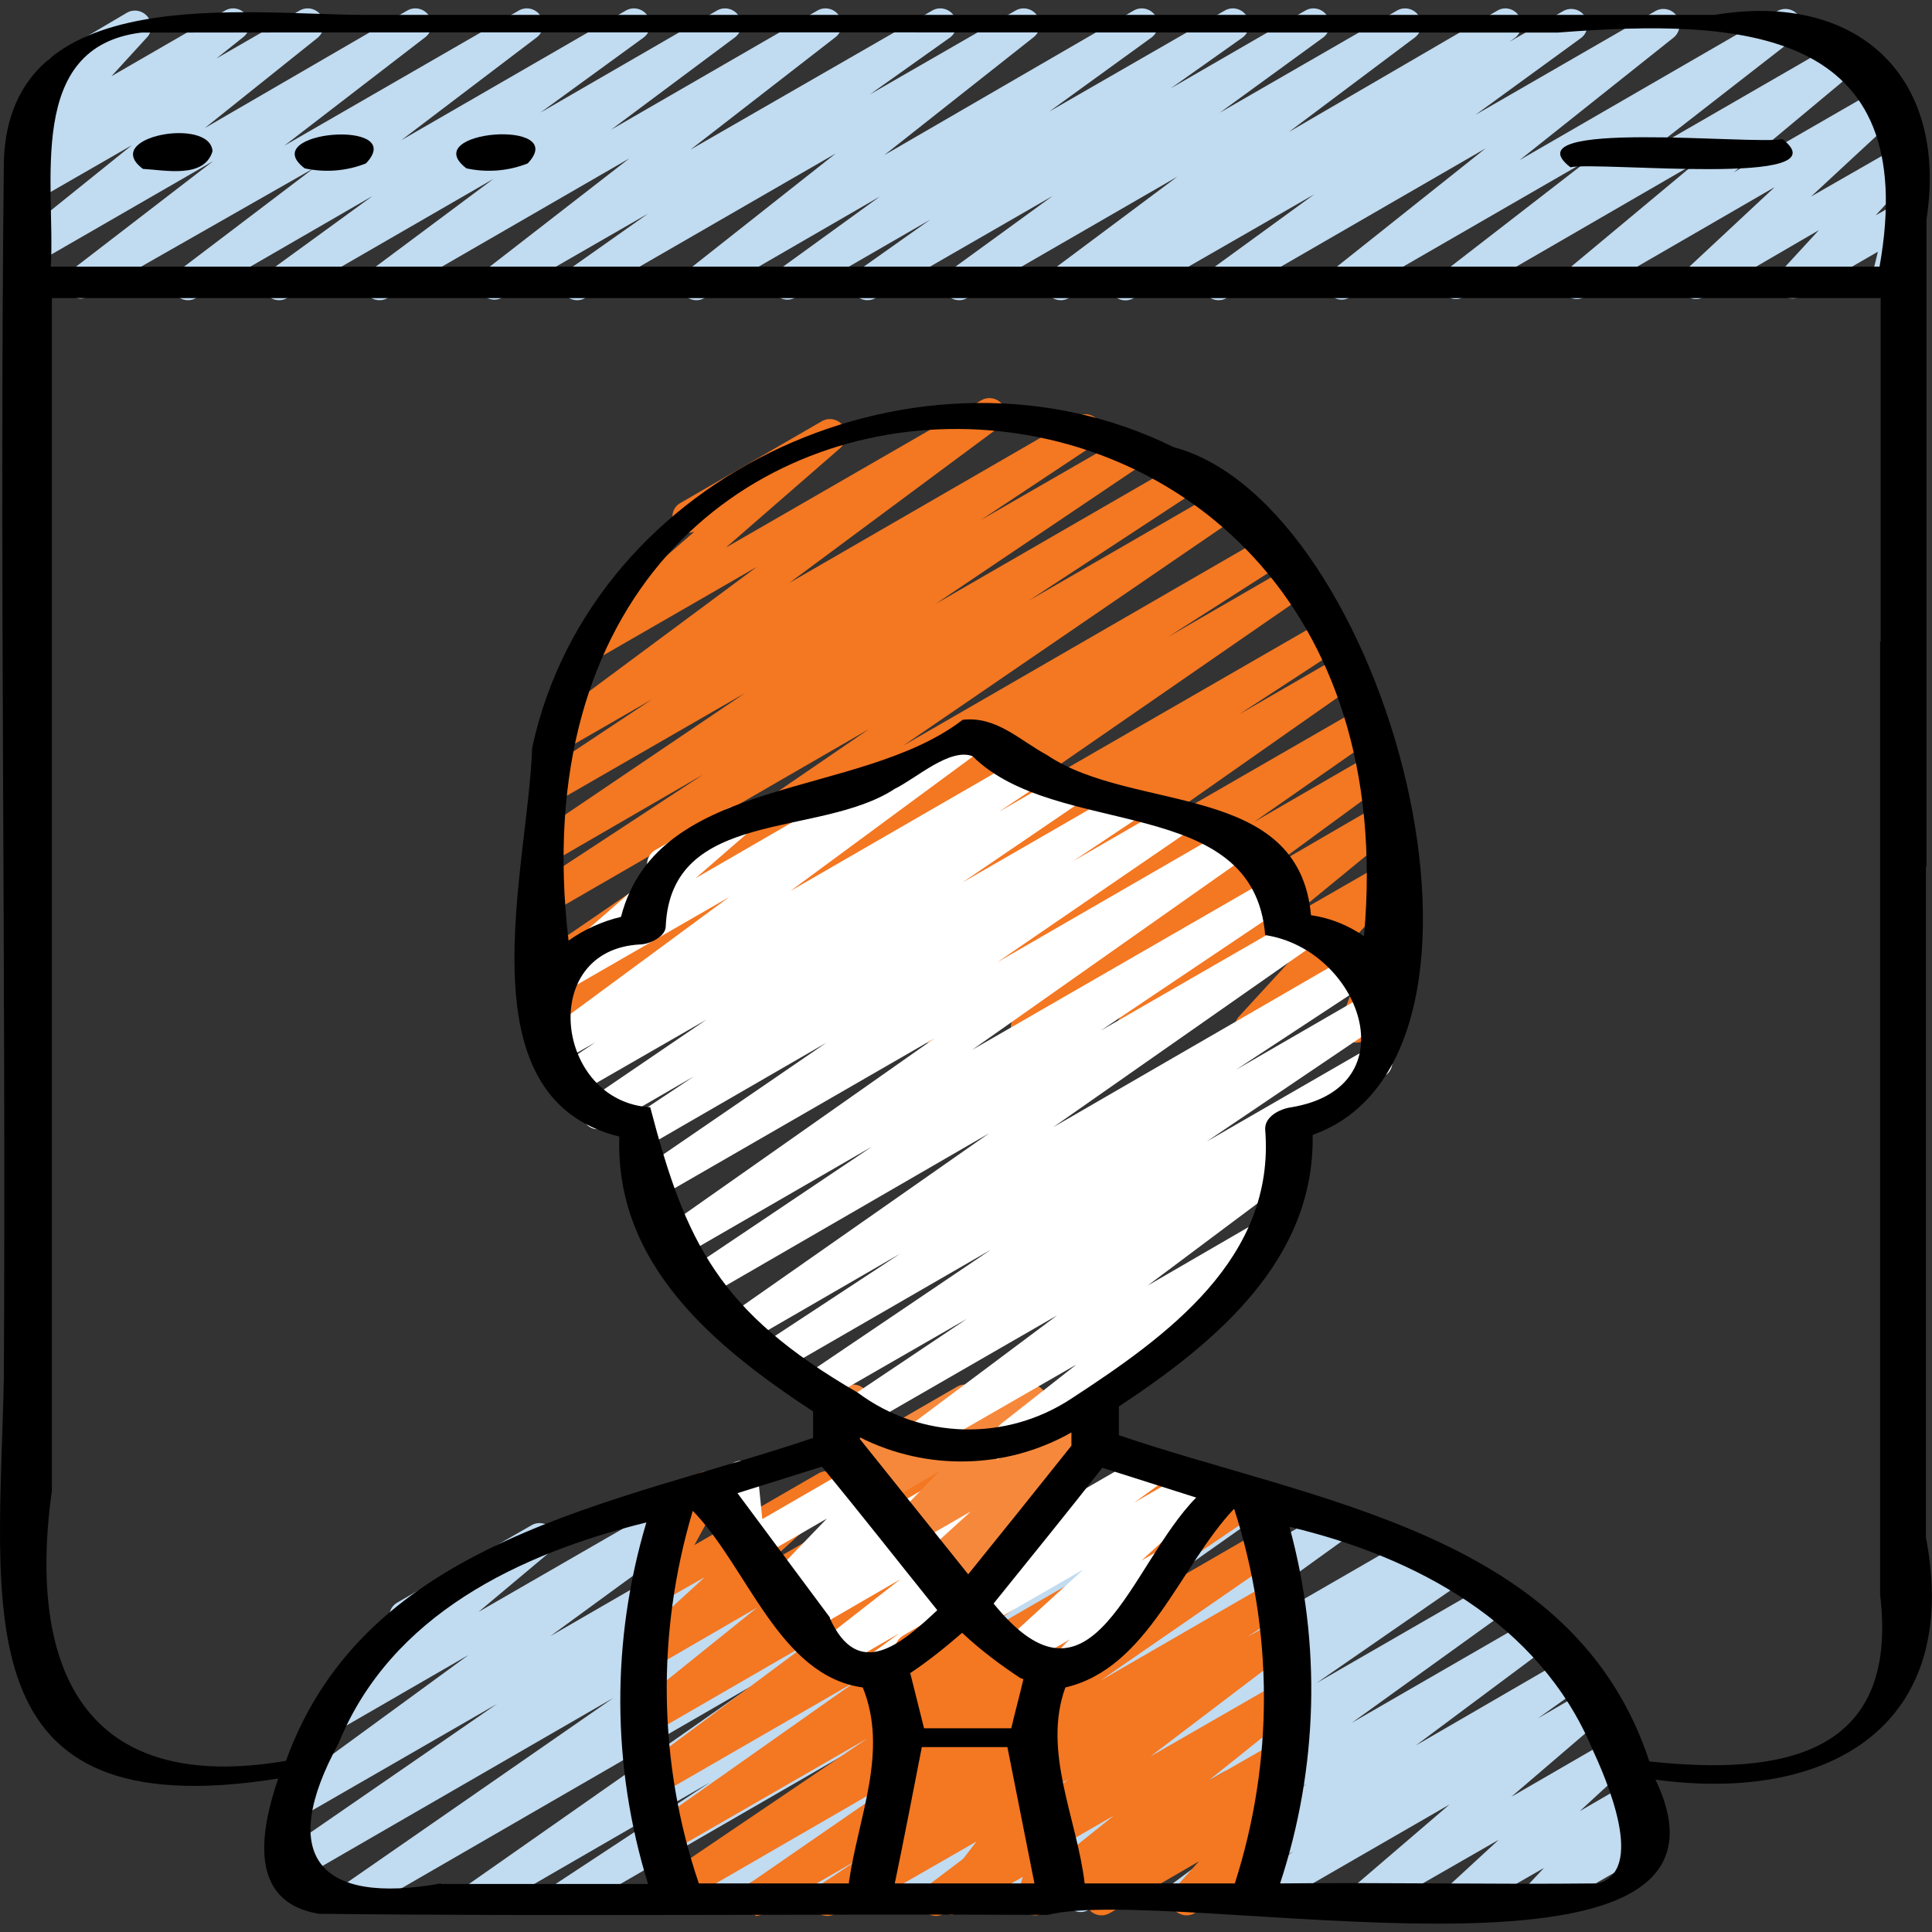 <?xml version="1.0" encoding="UTF-8"?>
<svg id="Layer_1" data-name="Layer 1" xmlns="http://www.w3.org/2000/svg" viewBox="0 0 35 35">
  <rect x="0" y="0" width="35" height="35" fill="#333333" stroke="none"/>
  <defs>
    <style>
      .cls-1 {
        fill: #f47721;
      }

      .cls-1, .cls-2, .cls-3, .cls-4, .cls-5 {
        stroke-width: 0px;
      }

      .cls-3 {
        fill: #f6883b;
      }

      .cls-4 {
        fill: #fff;
      }

      .cls-5 {
        fill: #c1dbf0;
      }
    </style>
  </defs>
  <path class="cls-5" d="m16.05,34.68c-.16,0-.29-.13-.29-.29,0-.1.05-.19.13-.25l.08-.05-.96.55c-.14.08-.32.03-.4-.11-.08-.13-.04-.3.08-.39l4.65-3.35-6.65,3.84c-.14.08-.32.03-.4-.12-.07-.13-.03-.29.08-.38l5-3.54-6.98,4.03c-.14.08-.32.03-.4-.11-.07-.13-.03-.3.09-.39l2.78-1.83-4.03,2.33c-.14.08-.32.03-.4-.12-.07-.13-.04-.29.08-.38l5.11-3.58-7.06,4.08c-.14.08-.32.03-.4-.11-.07-.13-.04-.29.09-.38l4.86-3.37-5.73,3.31c-.14.08-.32.03-.4-.11-.07-.13-.04-.3.09-.38l3.93-2.71-3.54,2.04c-.14.07-.32.02-.39-.13-.06-.12-.03-.28.08-.36l3.34-2.44-2.44,1.41c-.14.08-.32.03-.4-.11-.07-.12-.04-.27.06-.37l1.59-1.34c-.16-.03-.27-.18-.24-.34.01-.09.07-.16.14-.2l2.43-1.4c.14-.08.32-.03.4.11.07.12.04.27-.06.37l-1.3,1.09,4.32-2.49c.14-.08.32-.03.4.11.07.13.04.29-.08.38l-3.34,2.44,5.07-2.93c.14-.08.32-.03.4.11.07.13.04.3-.09.38l-3.94,2.71,5.55-3.21c.14-.08.32-.03.4.11.08.13.04.3-.09.39l-4.87,3.37,6.7-3.87c.14-.08.32-.03.4.11.07.13.04.3-.08.38l-5.11,3.58,7.06-4.08c.14-.08.32-.03.4.11.08.13.04.3-.09.39l-2.78,1.83,3.71-2.14c.14-.08.32-.03.4.11.07.13.04.29-.08.38l-5,3.53,6.17-3.56c.14-.08.32-.03.4.11.08.13.04.3-.08.39l-4.65,3.35,5.79-3.34c.14-.08.32-.04.4.1s.04.32-.1.4l-.08.05.42-.24c.14-.08.32-.03.4.11.07.13.04.3-.09.38l-2.66,1.84,3.14-1.81c.14-.08.32-.03.4.11.08.13.04.3-.08.39l-2.82,2.03,3.24-1.87c.14-.08.32-.03.4.11.07.13.04.29-.08.38l-2.4,1.79,2.69-1.56c.14-.08.32-.03.4.12.07.13.04.29-.08.38l-.8.57.86-.5c.14-.08.32-.03.4.11.07.12.04.28-.06.37l-1.68,1.44,1.78-1.03c.14-.08.32-.03.4.11.07.12.04.27-.05.36l-.89.82.81-.47c.14-.08.32-.03.4.11.06.11.05.25-.04.34l-.31.33.11-.06c.14-.09.32-.05.4.09.09.14.05.32-.09.4,0,0-.01,0-.02.01l-1.86,1.07c-.14.08-.32.03-.4-.11-.06-.11-.05-.25.04-.35l.31-.33-1.36.78c-.14.08-.32.03-.4-.11-.07-.12-.04-.27.05-.36l.89-.82-2.23,1.28c-.14.08-.32.03-.4-.11-.07-.12-.04-.27.06-.37l1.68-1.44-3.31,1.91c-.14.08-.32.03-.4-.11-.07-.13-.04-.29.08-.38l.8-.57-1.85,1.06c-.14.08-.32.03-.4-.11-.08-.13-.04-.29.08-.38l2.41-1.79-3.95,2.28c-.14.08-.32.03-.4-.11-.08-.13-.04-.3.08-.39l2.82-2.03-4.37,2.52c-.14.08-.32.03-.4-.11-.07-.13-.04-.29.09-.38l2.66-1.84-4.04,2.33s-.1.04-.15.04h0Z"/>
  <path class="cls-1" d="m13.68,34.69c-.16,0-.29-.13-.29-.29,0-.1.05-.19.13-.24l3.2-2.21-4.34,2.51c-.14.08-.32.03-.4-.11-.08-.13-.04-.3.09-.39l3.65-2.47-3.61,2.08c-.14.08-.32.03-.4-.11-.07-.13-.04-.29.08-.38l3.73-2.63-3.62,2.09c-.14.07-.32.02-.39-.13-.06-.12-.03-.27.07-.36l3.09-2.3-2.87,1.66c-.14.08-.32.03-.4-.11-.07-.12-.04-.28.07-.37l2.25-1.81-1.88,1.09c-.14.08-.32.03-.4-.11-.07-.12-.04-.26.05-.36l1.28-1.17-.79.45c-.14.08-.32.03-.4-.11-.05-.09-.05-.2,0-.28l.55-1.02c-.16-.03-.27-.18-.24-.34.01-.09.07-.16.14-.21l.64-.37c.14-.08.32-.03.4.11.05.09.05.2,0,.29l-.49.9,2.25-1.3c.14-.08.32-.03.4.12.06.12.04.26-.05.35l-1.28,1.17,2.84-1.64c.14-.08.32-.03.4.11.07.12.04.28-.07.37l-2.25,1.8,3.96-2.28c.14-.08.32-.03.4.11.07.13.04.29-.08.38l-3.09,2.3,4.82-2.78c.14-.08.32-.03.4.11.07.13.04.29-.08.38l-3.73,2.63,5.14-2.97c.14-.08.32-.03.4.12.07.13.03.29-.09.38l-3.65,2.47,3.6-2.08c.14-.08.32-.03.4.12.07.13.03.29-.09.38l-3.2,2.21,3.08-1.78c.14-.08.32-.03.4.12.07.13.03.29-.09.38l-.73.49.51-.29c.14-.08.32-.03.4.11.07.13.04.29-.08.38l-2.58,1.96,2.33-1.34c.14-.08.32-.03.4.11.07.13.04.28-.07.38l-1.61,1.29,1.24-.71c.14-.08.32-.03.4.11.07.13.04.28-.07.37l-.28.22c.16,0,.29.13.29.29,0,.07-.03.14-.08.2l-.49.54c.12-.02.23.04.29.14.08.14.03.32-.11.4l-1.44.84c-.14.08-.32.03-.4-.11-.06-.11-.05-.25.04-.34l.44-.49-1.62.94c-.14.08-.32.03-.4-.11-.07-.13-.04-.28.07-.37l.07-.06-.94.54c-.14.08-.32.03-.4-.11-.07-.12-.04-.28.07-.37l1.61-1.29-3.08,1.78c-.14.08-.32.03-.4-.11-.07-.13-.04-.29.08-.38l2.58-1.95-4.23,2.44c-.14.08-.32.03-.4-.11-.08-.13-.04-.3.09-.39l.72-.48-1.7.98s-.1.04-.15.04h0Z"/>
  <path class="cls-5" d="m1.47,5.41c-.16,0-.29-.13-.29-.29,0-.09.04-.18.12-.23l2.56-1.97-3.19,1.84c-.14.08-.32.03-.4-.11-.07-.12-.04-.28.07-.37l2.05-1.65-1.72.99c-.14.08-.32.03-.4-.11-.07-.12-.04-.28.07-.37l.49-.39-.15.09c-.14.08-.32.03-.4-.11-.06-.11-.05-.25.04-.34l.74-.8c-.16,0-.29-.14-.28-.3,0-.1.06-.19.15-.25L2.3.23c.14-.08.32-.03.4.11.06.11.05.25-.04.34l-.64.7L4.08.19c.14-.08.32-.03.4.11.07.12.04.28-.07.37l-.49.39,1.51-.87c.14-.08.32-.03.4.11.07.13.04.28-.07.38l-2.05,1.64L7.38.19c.14-.08.32-.03.4.11.07.13.04.28-.07.37l-2.56,1.97L9.4.19c.14-.08.32-.03.4.11.07.13.04.29-.08.38l-2.45,1.86L11.34.19c.14-.08.32-.03.4.11.07.13.04.29-.08.38l-1.87,1.36L12.99.19c.14-.08.32-.03.4.11.08.13.04.29-.08.38l-2.24,1.67L14.81.19c.14-.08.32-.03.4.11.07.13.04.28-.07.37l-2.63,2.04L16.89.19c.14-.08.32-.03.4.11.07.13.04.29-.08.38l-1.45,1.03,2.64-1.52c.14-.08.32-.03.4.11.07.13.04.28-.07.37l-2.71,2.14L20.54.19c.14-.08.32-.03.4.11.07.13.04.29-.08.38l-1.85,1.34,3.18-1.83c.14-.08.32-.03.4.11.07.13.04.29-.08.38l-1.3.92,2.44-1.41c.14-.08.32-.03.4.11.07.13.04.29-.08.38l-1.87,1.36,3.21-1.85c.14-.08.32-.03.4.11.07.13.04.29-.08.38l-2.28,1.71L27.13.19c.14-.08.32-.03.4.12.07.13.03.29-.09.38l-.1.07.98-.56c.14-.08.32-.03.4.11.07.13.04.29-.08.38l-1.91,1.39,3.26-1.88c.14-.08.32-.03.4.11.07.12.04.28-.07.37l-2.79,2.22L32.2.2c.14-.08.32-.03.4.11.07.13.04.28-.07.37l-2.61,2.03,3.5-2.02c.14-.08.32-.03.4.11.07.12.04.28-.07.37l-2.34,1.95,2.69-1.55c.14-.08.32-.03.4.11.07.12.05.27-.05.36l-1.64,1.52,1.5-.86c.14-.08.32-.03.4.11.06.11.05.25-.04.34l-.69.75.34-.19c.14-.08.32-.03.4.11.04.07.05.14.03.22l-.16.64c.15.07.22.24.15.39-.03.06-.07.1-.12.14l-.29.17c-.14.08-.32.03-.4-.11-.04-.07-.05-.14-.03-.22l.12-.49-1.4.81c-.14.08-.32.03-.4-.11-.06-.11-.05-.25.04-.34l.69-.75-2.08,1.21c-.14.08-.32.03-.4-.11-.07-.12-.05-.27.05-.36l1.63-1.52-3.44,1.99c-.14.08-.32.03-.4-.11-.07-.12-.04-.28.07-.37l2.34-1.95-4.2,2.43c-.14.08-.32.03-.4-.11-.07-.13-.04-.28.07-.37l2.61-2.02-4.35,2.51c-.14.08-.32.03-.4-.11-.07-.12-.04-.28.07-.37l2.79-2.22-4.69,2.71c-.14.08-.32.03-.4-.11-.07-.13-.04-.29.08-.38l1.91-1.39-3.27,1.88c-.14.08-.32.04-.4-.1-.08-.13-.04-.31.09-.39l.1-.07-.97.56c-.14.08-.32.03-.4-.11-.07-.13-.04-.29.08-.38l2.29-1.71-3.81,2.2c-.14.08-.32.03-.4-.11-.07-.13-.04-.29.08-.38l1.87-1.36-3.21,1.85c-.14.08-.32.03-.4-.11-.08-.13-.04-.3.09-.39l1.3-.92-2.44,1.41c-.14.08-.32.03-.4-.11-.07-.13-.04-.29.08-.38l1.85-1.34-3.18,1.84c-.14.08-.32.03-.4-.11-.07-.13-.04-.28.07-.37l2.71-2.14-4.54,2.62c-.14.08-.32.03-.4-.11-.08-.13-.04-.3.08-.39l1.46-1.03-2.64,1.52c-.14.08-.32.03-.4-.11-.07-.12-.04-.28.07-.37l2.63-2.04-4.38,2.53c-.14.08-.32.03-.4-.11-.08-.13-.04-.29.08-.38l2.24-1.67-3.74,2.16c-.14.08-.32.03-.4-.11-.07-.13-.04-.29.08-.38l1.87-1.36-3.2,1.85c-.14.08-.32.03-.4-.11-.07-.13-.04-.29.08-.38l2.45-1.86L1.61,5.37s-.09.04-.15.04h0Z"/>
  <path class="cls-4" d="m19.22,30.57c-.16,0-.29-.13-.3-.29,0-.08.03-.16.09-.21l.37-.37-.76.44c-.14.08-.32.03-.4-.11-.07-.12-.04-.26.05-.36l1.36-1.24-3.61,2.08c-.14.08-.32.03-.4-.11-.07-.13-.04-.29.08-.38l.59-.43-1.11.64c-.14.08-.32.03-.4-.11-.07-.13-.04-.28.07-.37l1.46-1.14-1.64.95c-.14.08-.32.03-.4-.11-.07-.13-.04-.29.08-.38l.31-.23-.36.21c-.14.08-.32.03-.4-.11-.06-.11-.05-.25.04-.35l1.04-1.08-1.28.74c-.14.08-.32.03-.4-.11-.02-.04-.03-.08-.04-.12l-.08-.78-.16.09c-.14.08-.32.03-.4-.11-.08-.14-.03-.32.11-.4l.56-.32c.14-.08.32-.03.4.11.02.04.03.08.04.12l.08.79,2.68-1.55c.14-.08.32-.03.4.11.06.11.05.25-.04.35l-1.04,1.08,2.67-1.54c.14-.08.32-.03.4.11.07.13.04.28-.08.37l-.31.23,1.23-.71c.14-.08.32-.03.4.11.07.12.04.28-.07.37l-1.46,1.14,2.23-1.29c.14-.08.32-.03.4.11.07.13.04.29-.08.38l-.59.43,1.14-.66c.14-.08.32-.03.4.11.07.12.04.26-.05.36l-1.36,1.24.35-.2c.14-.08.32-.03.4.12.06.11.04.25-.05.34l-1.04,1.05s.02.02.02.04c.08.14.03.32-.11.4l-.87.5s-.09.04-.14.04h0Z"/>
  <path class="cls-1" d="m16.69,31.76c-.16,0-.29-.13-.29-.29,0-.07.03-.14.07-.19l.39-.45-.54.31c-.14.08-.32.03-.4-.11-.06-.11-.05-.24.03-.34l.46-.53c-.15-.05-.24-.22-.18-.37.02-.07.07-.12.13-.16l1.1-.64c.14-.08.32-.03.4.11.06.11.05.24-.03.34l-.26.29.5-.29c.14-.08.32-.03.4.11.06.11.05.24-.03.34l-.39.45.69-.4c.14-.08.32-.03.4.11.05.08.05.18.02.26l-.3.7s.07.06.09.1c.08.14.03.32-.11.4h0s-.34.2-.34.2c-.14.08-.32.03-.4-.11-.05-.08-.05-.18-.02-.26l.19-.46-1.45.84s-.09.04-.15.05h0Z"/>
  <path class="cls-1" d="m17.26,34.69c-.16,0-.29-.13-.29-.29,0-.06.02-.13.06-.18l.66-.86-1.74,1c-.14.08-.32.02-.4-.12-.06-.12-.04-.26.05-.35l.8-.72-.25.14c-.14.08-.32.03-.4-.11-.04-.08-.05-.17-.02-.25l.4-1.02s-.08-.06-.1-.1c-.08-.14-.03-.32.11-.4l.33-.19c.14-.08.32-.03.4.11.04.08.05.17.02.25l-.31.79,1.92-1.11c.14-.08.32-.02.4.12.06.12.04.26-.05.35l-.8.72.63-.36c.14-.08.32-.03.4.11.06.1.05.23-.02.32l-.66.86.49-.28c.14-.08.32-.03.4.11.04.07.05.16.03.23l-.11.36c.16,0,.29.14.28.31,0,.1-.06.19-.15.24l-.47.27c-.14.08-.32.03-.4-.11-.04-.07-.05-.16-.03-.24l.09-.29-1.11.64s-.09.04-.15.04h0Z"/>
  <path class="cls-3" d="m17.28,29.15c-.16,0-.29-.13-.29-.29,0-.08.03-.16.09-.21l.03-.03-.05.03c-.14.08-.32.03-.4-.12-.06-.12-.04-.26.05-.35l.88-.8-1.06.61c-.14.08-.32.03-.4-.11-.07-.11-.05-.26.04-.35l.84-.87-1.05.61c-.14.08-.32.03-.4-.11-.06-.11-.04-.26.05-.35l.05-.05-.07.04c-.14.08-.32.03-.4-.11-.03-.05-.04-.1-.04-.15v-.7c-.15,0-.28-.14-.28-.3,0-.1.06-.2.15-.25l.29-.17c.14-.08.32-.03.4.11.03.05.04.1.04.15v.66s1.59-.92,1.59-.92c.14-.08.32-.03.4.11.06.11.04.26-.05.35l-.05.05.89-.51c.14-.08.32-.03.4.11.07.11.05.26-.04.35l-.84.87,1.62-.94c.14-.08.32-.03.4.12.06.12.04.26-.05.35l-.98.89c.16-.01.3.11.31.27,0,.09-.03.17-.09.23l-.93.9c.08.14.03.31-.11.39l-.78.45s-.09.04-.15.04h0Z"/>
  <path class="cls-1" d="m11.82,18.88c-.16,0-.29-.13-.29-.29,0-.1.05-.19.13-.24l5.73-3.96-7.35,4.24c-.14.08-.32.02-.4-.12-.07-.13-.03-.3.09-.38l2.09-1.33-1.79,1.03c-.14.08-.32.03-.4-.11-.08-.13-.04-.3.09-.39l6.02-4.12-5.71,3.3c-.14.08-.32.02-.4-.12-.07-.13-.03-.3.09-.38l3.02-1.98-2.71,1.57c-.14.08-.32.03-.4-.11-.07-.13-.03-.3.09-.38l3.77-2.55-3.42,1.97c-.14.08-.32.03-.4-.12-.07-.13-.03-.29.09-.38l2.05-1.36-1.58.91c-.14.08-.32.03-.4-.11-.08-.13-.04-.29.08-.38l3.8-2.82-2.88,1.66c-.14.08-.32.03-.4-.11-.07-.12-.04-.27.06-.37l2.09-1.82c-.15.06-.32-.01-.38-.16-.05-.14,0-.29.13-.36l2.56-1.48c.14-.08.32-.03.4.11.07.12.04.27-.06.37l-2.08,1.81,4.63-2.67c.14-.08.32-.03.4.11.07.13.04.29-.08.38l-3.8,2.82,5.21-3.01c.14-.09.32-.04.41.1.09.14.04.32-.1.41l-2.05,1.36,2.64-1.52c.14-.08.32-.02.4.12.07.13.03.29-.09.38l-3.77,2.54,4.4-2.54c.14-.08.32-.04.4.1.08.14.04.31-.09.4l-3.02,1.98,3.43-1.98c.14-.08.32-.03.4.11.07.13.04.29-.09.38l-6.02,4.12,6.58-3.8c.14-.08.32-.04.4.1s.04.32-.1.4l-2.08,1.33,2.23-1.29c.14-.08.32-.03.4.11.07.13.04.3-.09.38l-5.73,3.96,6.04-3.48c.14-.08.32-.03.4.11.08.13.04.3-.09.39l-1.87,1.22,1.87-1.08c.14-.08.32-.03.4.11.07.13.04.3-.08.38l-3.85,2.7,3.87-2.23c.14-.08.32-.03.4.11.08.13.04.3-.09.39l-2.25,1.57,2.11-1.22c.14-.08.32-.03.4.12.07.13.04.29-.08.37l-2.1,1.54,1.86-1.08c.14-.08.32-.03.4.11.07.12.04.28-.07.37l-1.78,1.46,1.46-.84c.14-.08.32-.03.4.11.06.11.05.25-.04.35l-1.12,1.22.76-.44c.14-.08.32-.03.4.11.04.07.05.16.02.24l-.25.7c.16,0,.28.15.27.31,0,.1-.06.19-.14.24l-.51.29c-.14.08-.32.03-.4-.11-.04-.07-.05-.16-.02-.24l.23-.63-1.71.99c-.14.08-.32.03-.4-.11-.06-.11-.05-.25.04-.34l1.12-1.22-2.9,1.67c-.14.08-.32.03-.4-.11-.07-.12-.04-.28.07-.37l1.78-1.46-3.37,1.94c-.14.08-.32.03-.4-.11-.07-.13-.04-.29.08-.38l2.1-1.54-3.52,2.03c-.14.08-.32.03-.4-.11-.08-.13-.04-.3.09-.39l2.25-1.57-3.57,2.06c-.14.08-.32.03-.4-.11-.07-.13-.04-.3.08-.38l3.85-2.7-5.54,3.2c-.14.08-.32.03-.4-.11-.08-.14-.04-.31.09-.39l1.86-1.21-2.97,1.72s-.09.04-.15.04h0Z"/>
  <path class="cls-4" d="m16.66,26.34c-.16,0-.29-.13-.29-.29,0-.09.04-.18.12-.23l2.66-1.99-3.47,2c-.14.08-.32.03-.4-.11-.08-.13-.04-.3.09-.39l2.15-1.44-2.59,1.49c-.14.08-.32.03-.4-.11-.07-.13-.03-.3.09-.38l3.33-2.25-3.81,2.2c-.14.08-.32.02-.4-.12-.07-.13-.03-.29.09-.38l2.48-1.63-2.8,1.62c-.14.08-.32.03-.4-.11-.07-.13-.04-.29.08-.38l4.73-3.31-5.22,3.02c-.14.08-.32.03-.4-.11-.07-.13-.04-.3.09-.38l3.41-2.29-3.6,2.08c-.14.08-.32.03-.4-.11-.07-.13-.04-.3.08-.38l5.05-3.55-5.08,2.93c-.14.08-.32.03-.4-.11-.08-.13-.04-.3.09-.39l3.43-2.35-3.2,1.85c-.14.08-.32.03-.4-.11-.08-.13-.04-.3.09-.39l1.11-.74-1.59.92c-.14.08-.32.03-.4-.11-.08-.13-.04-.3.09-.39l2.13-1.45-2.45,1.41c-.14.08-.32.03-.4-.11-.08-.13-.04-.3.09-.39l.75-.5-.72.41c-.14.08-.32.03-.4-.11-.07-.13-.04-.29.08-.38l3.46-2.55-2.95,1.7c-.14.08-.32.03-.4-.11-.07-.12-.04-.27.06-.37l1.87-1.63s-.02-.03-.03-.04c-.08-.14-.03-.32.11-.4l1.3-.75c.14-.08.32-.03.4.11.07.12.04.27-.06.36l-.91.79,4.86-2.81c.14-.08.32-.03.4.11.07.13.04.29-.08.38l-3.46,2.55,4.21-2.43c.14-.08.32-.02.4.12.07.13.03.29-.09.38l-.75.5,1.16-.67c.14-.08.32-.03.4.11.08.13.04.3-.09.39l-2.13,1.45,2.81-1.62c.14-.08.32-.03.4.11.07.13.04.3-.09.38l-1.11.74,1.75-1.01c.14-.08.32-.03.4.11.07.13.04.3-.09.38l-3.43,2.35,4.26-2.46c.14-.08.32-.03.4.12.07.13.04.29-.08.38l-5.04,3.55,5.43-3.13c.14-.08.32-.03.4.11.07.13.04.3-.09.38l-3.41,2.29,3.56-2.05c.14-.08.32-.04.4.1.08.13.04.3-.09.39l-4.73,3.31,5.48-3.17c.14-.08.32-.03.4.11.07.13.03.3-.09.39l-2.48,1.63,2.49-1.44c.14-.08.32-.03.4.11.07.13.03.3-.09.38l-3.33,2.25,2.93-1.69c.14-.08.32-.03.4.11.07.13.03.3-.09.38l-2.15,1.44.18-.11c.14-.08.32-.03.4.11.07.13.04.29-.08.38l-2.66,1.99,2-1.16c.14-.08.32-.03.4.11.07.13.04.29-.07.38l-1.82,1.43c.08.02.14.07.18.14.08.14.03.32-.11.4l-2.9,1.68c-.14.08-.32.03-.4-.11-.07-.13-.04-.28.07-.37l1.36-1.07-2.71,1.56s-.1.04-.15.04h0Z"/>
  <g>
    <path class="cls-2" d="m34.9,15.69V3.98c.4-2.6-1.25-4.14-3.84-3.71H6.65C4.43.27.18-.36.07,2.91c-.08,7.34.04,14.69,0,22.03-.08,4.22-.8,8.2,4.97,7.28-.32.94-.56,2.23.73,2.45,4.4.05,8.81,0,13.21.02,2.3-.57,13.06,1.81,11.01-2.45,3.17.43,5.55-.99,4.9-4.39v-12.15ZM2.56.59c8.55-.01,17.11,0,25.66,0,3.35-.26,6.6-.09,5.83,4.24H.92c.09-1.49-.47-3.98,1.64-4.24Zm5.43,33.53c-2.23.4-2.96-.51-1.86-2.53.95-2.34,3.28-3.44,5.58-4.01-.64,2.14-.63,4.42.03,6.55h-3.75Zm7.39-.03v.03h-2.72c-.74-2.18-.77-4.54-.11-6.75.99,1.01,1.56,2.99,3.08,3.2.47,1.16-.08,2.34-.25,3.52h0Zm-.34-4.78l-1.68-2.26,1.53-.48c.71.86,1.39,1.73,2.09,2.6-.65.61-1.43,1.29-1.95.14h0Zm-3.25-9.25c-1.73-.09-2.06-2.85-.2-2.95.16,0,.46-.13.47-.32.09-2.16,2.78-1.6,4.15-2.5.39-.19,1-.75,1.41-.59,1.52,1.51,5.09.66,5.3,3.24,1.72.26,2.64,2.76.47,3.12-.21.03-.48.17-.47.4.19,2.33-1.77,3.74-3.5,4.87-1.19.79-2.74.75-3.88-.1-2.52-1.46-3.12-2.72-3.76-5.17h0Zm-1.49-3.02c-1.47-12.48,15.51-12.21,14.41-.08-.29-.2-.61-.33-.96-.38-.22-2.43-3.22-1.85-4.78-2.9-.5-.27-.92-.71-1.53-.64-1.87,1.44-5.52.98-6.19,3.57-.34.08-.67.23-.95.43h0Zm5.28,9.03v-.03c1.21.61,2.65.58,3.83-.09v.24c-.62.78-1.24,1.55-1.87,2.33l-1.97-2.46Zm2.91,4.33s.03.01.05.02c-.07.3-.15.59-.22.89h-1.58l-.25-1c.33-.22.64-.47.94-.73.33.31.69.58,1.07.83Zm-2.28,3.72c.17-.82.33-1.65.49-2.47h1.55c.16.82.33,1.65.49,2.47h-2.54Zm1.79-5.07c.66-.82,1.32-1.63,1.97-2.46l1.7.54c-1.21,1.23-1.87,4.14-3.67,1.92h0Zm4.38,5.07h-2.73c-.14-1.18-.77-2.39-.35-3.55,1.5-.35,2.07-2.19,3.05-3.23h.01c.71,2.21.72,4.57.01,6.78h0Zm6.53,0c-1.89.02-3.81-.02-5.72,0,.69-2.09.75-4.34.17-6.46,2.28.54,4.52,1.74,5.48,4.01.24.52,1.02,2.26.07,2.46h0Zm5.15-22.5v17.27c.35,2.91-1.77,3.28-4.18,3.02-1.36-4.14-6.03-4.69-9.61-5.91v-.52c1.77-1.17,3.55-2.66,3.51-4.92,4.02-1.43,1.35-11.43-2.52-12.46-4.54-2.24-10.54.43-11.62,5.45-.07,2.18-1.3,6.34,1.58,7.04-.08,2.31,1.71,3.8,3.51,4.98,0,.16,0,.31,0,.48-3.57,1.21-8.09,1.81-9.55,5.85-3.65.62-4.69-1.65-4.24-4.9V5.4h33.13c0,2.07,0,4.15,0,6.22h0Z"/>
    <path class="cls-2" d="m2.59,3.06c.4.02,1.11.18,1.26-.32-.04-.63-2.04-.26-1.26.32Z"/>
    <path class="cls-2" d="m5.52,3.05c.37.08.76.05,1.11-.09.78-.82-2.01-.59-1.11.09Z"/>
    <path class="cls-2" d="m8.45,3.05c.37.08.76.05,1.11-.09.78-.82-2.02-.6-1.11.09Z"/>
    <path class="cls-2" d="m28.45,3.03c.52-.11,4.98.37,3.84-.51-.52.11-4.98-.37-3.84.51Z"/>
  </g>
</svg>